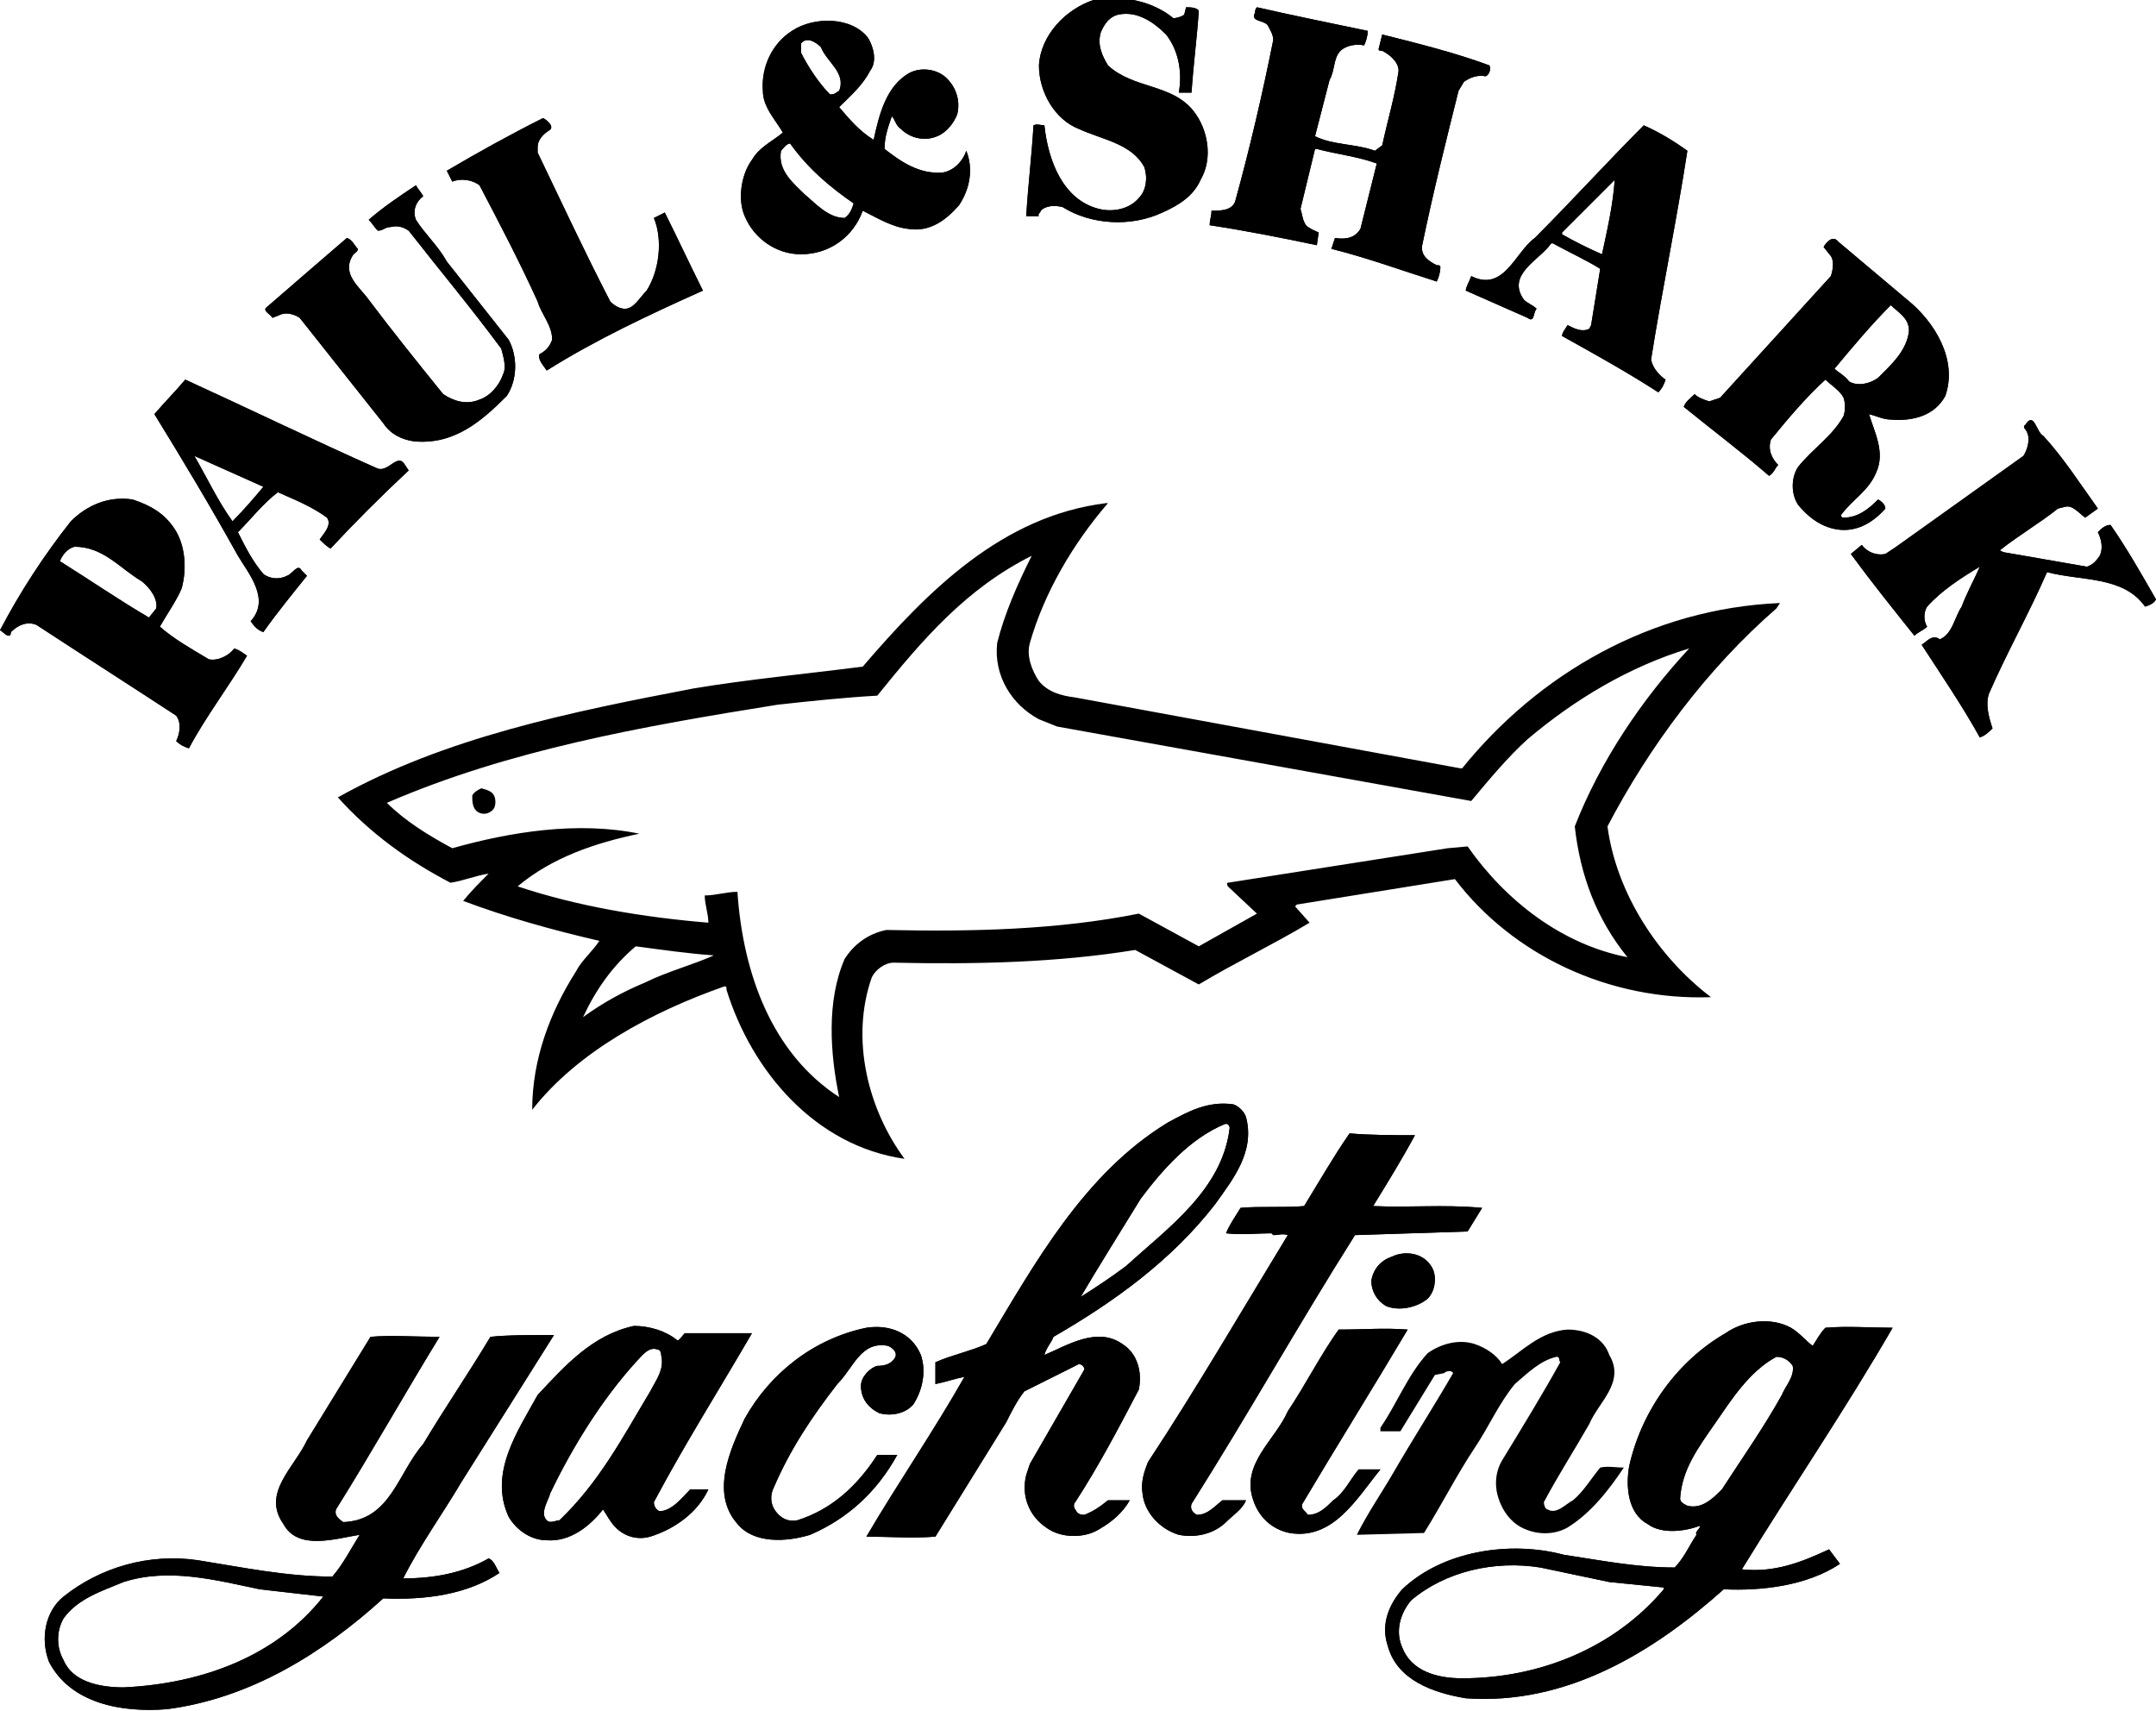 <?xml version="1.0" encoding="utf-8"?>
<!-- Generator: Adobe Illustrator 21.1.0, SVG Export Plug-In . SVG Version: 6.00 Build 0)  -->
<svg version="1.1" id="Layer_1" xmlns="http://www.w3.org/2000/svg" xmlns:xlink="http://www.w3.org/1999/xlink" x="0px" y="0px"
	 viewBox="0 0 118.7 94.2" style="enable-background:new 0 0 118.7 94.2;" xml:space="preserve">
<style type="text/css">
	.st0{clip-path:url(#SVGID_2_);}
</style>
<g>
	<defs>
		<rect id="SVGID_1_" y="0" width="118.7" height="94.2"/>
	</defs>
	<clipPath id="SVGID_2_">
		<use xlink:href="#SVGID_1_"  style="overflow:visible;"/>
	</clipPath>
	<path class="st0" d="M64.6,1c0.2,0,0.5-0.1,0.6-0.2l0.1-0.4c0.2,0,0.6,0,0.7,0.2c-0.1,1.5-0.3,3-0.4,4.5l-0.7,0
		c0.2-1.1,0-2.3-0.7-3.2c-0.7-0.7-1.6-1.3-2.6-1.1c-0.5,0.1-0.8,0.5-1,1c-0.2,0.7,0.1,1.3,0.4,1.8c1.4,1.3,3.5,1,4.7,2.5
		c0.8,1,1.1,2.6,0.4,3.8c-0.4,0.9-1.2,1.4-2.1,1.8c-1.7,0.8-3.9,0.7-5.5-0.3c-0.4-0.1-0.9-0.1-1.2,0.2c0,0.1-0.2,0.2-0.1,0.3
		c-0.2,0-0.4,0-0.7,0c0.1-1.7,0.3-3.3,0.4-5c0.2-0.1,0.4,0,0.6,0c0.2,1.9,1,4.1,3,4.6c0.8,0.2,1.7,0,2.2-0.6
		c0.4-0.4,0.5-1.1,0.3-1.7c-0.7-1.3-2.3-1.5-3.6-2.1c-1.3-0.5-2.2-2-2.2-3.5c0.1-1.7,1.5-3.1,3-3.6C61.9-0.3,63.5,0.1,64.6,1"/>
	<path class="st0" d="M64.6,1c0.2,0,0.5-0.1,0.6-0.2l0.1-0.4c0.2,0,0.6,0,0.7,0.2c-0.1,1.5-0.3,3-0.4,4.5l-0.7,0
		c0.2-1.1,0-2.3-0.7-3.2c-0.7-0.7-1.6-1.3-2.6-1.1c-0.5,0.1-0.8,0.5-1,1c-0.2,0.7,0.1,1.3,0.4,1.8c1.4,1.3,3.5,1,4.7,2.5
		c0.8,1,1.1,2.6,0.4,3.8c-0.4,0.9-1.2,1.4-2.1,1.8c-1.7,0.8-3.9,0.7-5.5-0.3c-0.4-0.1-0.9-0.1-1.2,0.2c0,0.1-0.2,0.2-0.1,0.3
		c-0.2,0-0.4,0-0.7,0c0.1-1.7,0.3-3.3,0.4-5c0.2-0.1,0.4,0,0.6,0c0.2,1.9,1,4.1,3,4.6c0.8,0.2,1.7,0,2.2-0.6
		c0.4-0.4,0.5-1.1,0.3-1.7c-0.7-1.3-2.3-1.5-3.6-2.1c-1.3-0.5-2.2-2-2.2-3.5c0.1-1.7,1.5-3.1,3-3.6C61.9-0.3,63.5,0.1,64.6,1"/>
	<path class="st0" d="M75.3,1.7c0,0.3-0.1,0.6-0.2,0.8c-0.4-0.1-1,0-1.3,0.3c-0.4,0.4-0.3,1.1-0.6,1.6l-0.8,3.1
		c1,0.5,2.2,0.4,3.3,0.8L76.1,8c0.3-1.4,0.7-2.7,0.9-4.1c0-0.5-0.5-0.9-0.9-1.1c-0.1,0-0.2,0-0.2-0.1l0.2-0.8c2,0.5,4,1,5.9,1.7
		c0.1,0.2,0,0.5-0.2,0.6c-0.5-0.1-0.9,0.1-1.2,0.3l-0.3,0.5c-0.7,2.8-1.4,5.6-2,8.5c-0.1,0.6,0.4,0.9,0.8,1.1c0.1,0,0.2,0,0.2,0.1
		c0,0.3-0.1,0.6-0.2,0.8c-1.9-0.6-3.8-1.3-5.8-1.8l0.2-0.6c0.6,0.1,1.1,0,1.4-0.5c0.3-1.2,0.6-2.4,0.9-3.6c-1.1-0.4-2.2-0.5-3.3-0.8
		l-0.1,0l-0.8,3.3c0.1,0.3,0.1,0.6,0.3,0.9c0.2,0.2,0.5,0.3,0.7,0.4l-0.1,0.7c-1.9-0.4-3.9-0.8-5.9-1.1c0-0.3,0.1-0.5,0.1-0.8
		c0.5,0,1.1,0,1.3-0.5c0.8-2.9,1.5-5.9,2.1-8.9c0-0.3-0.2-0.6-0.3-0.8c-0.2-0.3-1-0.2-0.7-0.7c0-0.1,0-0.2,0.1-0.3
		C71.4,0.9,73.4,1.3,75.3,1.7"/>
	<path class="st0" d="M75.3,1.7c0,0.3-0.1,0.6-0.2,0.8c-0.4-0.1-1,0-1.3,0.3c-0.4,0.4-0.3,1.1-0.6,1.6l-0.8,3.1
		c1,0.5,2.2,0.4,3.3,0.8L76.1,8c0.3-1.4,0.7-2.7,0.9-4.1c0-0.5-0.5-0.9-0.9-1.1c-0.1,0-0.2,0-0.2-0.1l0.2-0.8c2,0.5,4,1,5.9,1.7
		c0.1,0.2,0,0.5-0.2,0.6c-0.5-0.1-0.9,0.1-1.2,0.3l-0.3,0.5c-0.7,2.8-1.4,5.6-2,8.5c-0.1,0.6,0.4,0.9,0.8,1.1c0.1,0,0.2,0,0.2,0.1
		c0,0.3-0.1,0.6-0.2,0.8c-1.9-0.6-3.8-1.3-5.8-1.8l0.2-0.6c0.6,0.1,1.1,0,1.4-0.5c0.3-1.2,0.6-2.4,0.9-3.6c-1.1-0.4-2.2-0.5-3.3-0.8
		l-0.1,0l-0.8,3.3c0.1,0.3,0.1,0.6,0.3,0.9c0.2,0.2,0.5,0.3,0.7,0.4l-0.1,0.7c-1.9-0.4-3.9-0.8-5.9-1.1c0-0.3,0.1-0.5,0.1-0.8
		c0.5,0,1.1,0,1.3-0.5c0.8-2.9,1.5-5.9,2.1-8.9c0-0.3-0.2-0.6-0.3-0.8c-0.2-0.3-1-0.2-0.7-0.7c0-0.1,0-0.2,0.1-0.3
		C71.4,0.9,73.4,1.3,75.3,1.7"/>
	<path class="st0" d="M30.2,7.2c-0.3,0.2-0.6,0.5-0.6,0.9l0,0.3c1.3,2.7,2.6,5.5,4,8.2c0.2,0.2,0.5,0.4,0.8,0.4c0.5,0,0.8-0.6,1.2-1
		c0.7-1.1,0.9-2.8,0.4-4l0.6-0.3c0.7,1.4,1.4,2.9,2.1,4.3c-2.9,1.3-5.9,2.7-8.6,4.4c-0.2-0.3-0.5-0.6-0.4-0.9
		c0.4-0.2,0.6-0.5,0.7-0.8c0-0.8-0.6-1.4-0.8-2.1c-1-2.2-2.1-4.3-3.2-6.4c-0.4-0.3-1-0.4-1.5-0.2l-0.3-0.6c1.7-1,3.5-2,5.3-2.9
		C30.1,6.6,30.6,7,30.2,7.2"/>
	<path class="st0" d="M30.2,7.2c-0.3,0.2-0.6,0.5-0.6,0.9l0,0.3c1.3,2.7,2.6,5.5,4,8.2c0.2,0.2,0.5,0.4,0.8,0.4c0.5,0,0.8-0.6,1.2-1
		c0.7-1.1,0.9-2.8,0.4-4l0.6-0.3c0.7,1.4,1.4,2.9,2.1,4.3c-2.9,1.3-5.9,2.7-8.6,4.4c-0.2-0.3-0.5-0.6-0.4-0.9
		c0.4-0.2,0.6-0.5,0.7-0.8c0-0.8-0.6-1.4-0.8-2.1c-1-2.2-2.1-4.3-3.2-6.4c-0.4-0.3-1-0.4-1.5-0.2l-0.3-0.6c1.7-1,3.5-2,5.3-2.9
		C30.1,6.6,30.6,7,30.2,7.2"/>
	<path class="st0" d="M47.8,2.1c0.3,0.5,0.5,1.3,0.1,1.8c-0.4,0.8-1.1,1.4-1.7,2c0.6,0.7,1.1,1.3,1.9,1.8c0.3-1.4,0.7-3,2-3.7
		c0.6-0.3,1.4-0.2,1.9,0.2c0.6,0.5,0.9,1.3,0.7,2.1c-0.2,0.5-0.6,1-1.1,1.2c-0.7,0.3-1.5,0.1-2-0.4c-0.3-0.2-0.3-0.5-0.5-0.7
		c-0.2,0.6-0.4,1.1-0.4,1.8c0.9,0.7,1.9,1.4,3.2,1.3c0.6-0.1,1.1-0.6,1.3-1.2c0.4,1,0.2,2.1-0.4,3c-0.7,0.8-1.6,1.5-2.8,1.3
		c-0.9-0.1-1.7-0.6-2.5-1C47,13,45.7,14,44.1,14c-1.4,0-2.6-0.9-3.1-2.1c-0.4-0.9-0.2-2.3,0.4-3.1c0.4-0.7,1.1-1,1.7-1.5
		c-0.4-0.7-1.1-1.4-1.1-2.3c-0.1-1.3,0.5-2.6,1.6-3.3C44.8,0.9,46.9,0.9,47.8,2.1 M44.1,2.4c0,0.2,0,0.4,0,0.5
		c0.4,0.8,1,1.7,1.6,2.3C46,5.2,46,5.1,46.2,5c0.4-1-0.7-1.6-1-2.4C44.9,2.3,44.4,2,44.1,2.4 M43,8.3c-0.2,1.1,0.7,1.8,1.3,2.4
		c0.6,0.5,1.3,1.3,2.2,1.3c0.3-0.2,0.4-0.5,0.5-0.8c-1.3-0.9-2.5-1.9-3.5-3.3C43.3,7.9,43.1,8.2,43,8.3"/>
	<path class="st0" d="M47.8,2.1c0.3,0.5,0.5,1.3,0.1,1.8c-0.4,0.8-1.1,1.4-1.7,2c0.6,0.7,1.1,1.3,1.9,1.8c0.3-1.4,0.7-3,2-3.7
		c0.6-0.3,1.4-0.2,1.9,0.2c0.6,0.5,0.9,1.3,0.7,2.1c-0.2,0.5-0.6,1-1.1,1.2c-0.7,0.3-1.5,0.1-2-0.4c-0.3-0.2-0.3-0.5-0.5-0.7
		c-0.2,0.6-0.4,1.1-0.4,1.8c0.9,0.7,1.9,1.4,3.2,1.3c0.6-0.1,1.1-0.6,1.3-1.2c0.4,1,0.2,2.1-0.4,3c-0.7,0.8-1.6,1.5-2.8,1.3
		c-0.9-0.1-1.7-0.6-2.5-1C47,13,45.7,14,44.1,14c-1.4,0-2.6-0.9-3.1-2.1c-0.4-0.9-0.2-2.3,0.4-3.1c0.4-0.7,1.1-1,1.7-1.5
		c-0.4-0.7-1.1-1.4-1.1-2.3c-0.1-1.3,0.5-2.6,1.6-3.3C44.8,0.9,46.9,0.9,47.8,2.1 M44.1,2.4c0,0.2,0,0.4,0,0.5
		c0.4,0.8,1,1.7,1.6,2.3C46,5.2,46,5.1,46.2,5c0.4-1-0.7-1.6-1-2.4C44.9,2.3,44.4,2,44.1,2.4 M43,8.3c-0.2,1.1,0.7,1.8,1.3,2.4
		c0.6,0.5,1.3,1.3,2.2,1.3c0.3-0.2,0.4-0.5,0.5-0.8c-1.3-0.9-2.5-1.9-3.5-3.3C43.3,7.9,43.1,8.2,43,8.3"/>
	<path class="st0" d="M92.9,8.3c-0.6,3.9-1.4,7.7-2,11.5c0.1,0.5,0.5,0.9,0.8,1.1c-0.1,0.3-0.2,0.5-0.4,0.7
		c-1.7-1.1-3.5-2.1-5.3-3.1c0-0.2,0.2-0.4,0.3-0.6c0.4,0.2,0.8,0.4,1.2,0.2l0.1-0.2l0.5-3.1c-0.8-0.5-1.7-0.9-2.6-1.4h-0.1
		c-0.6,0.9-2.5,1.7-1.5,3.1c0.2,0.2,0.5,0.3,0.7,0.5c-0.2,0.2-0.1,0.8-0.5,0.5l-3.4-1.5c0-0.2,0.2-0.5,0.3-0.8
		c1.8,0.9,2.4-1.3,3.5-2.1c2-2,4-4.2,6-6.2C91.4,7.3,92.2,7.8,92.9,8.3 M88.9,9.9l-2.9,2.9v0.1c0.7,0.4,1.5,0.8,2.2,1.1
		C88.5,12.6,88.8,11.3,88.9,9.9"/>
	<path class="st0" d="M92.9,8.3c-0.6,3.9-1.4,7.7-2,11.5c0.1,0.5,0.5,0.9,0.8,1.1c-0.1,0.3-0.2,0.5-0.4,0.7
		c-1.7-1.1-3.5-2.1-5.3-3.1c0-0.2,0.2-0.4,0.3-0.6c0.4,0.2,0.8,0.4,1.2,0.2l0.1-0.2l0.5-3.1c-0.8-0.5-1.7-0.9-2.6-1.4h-0.1
		c-0.6,0.9-2.5,1.7-1.5,3.1c0.2,0.2,0.5,0.3,0.7,0.5c-0.2,0.2-0.1,0.8-0.5,0.5l-3.4-1.5c0-0.2,0.2-0.5,0.3-0.8
		c1.8,0.9,2.4-1.3,3.5-2.1c2-2,4-4.2,6-6.2C91.4,7.3,92.2,7.8,92.9,8.3 M88.9,9.9l-2.9,2.9v0.1c0.7,0.4,1.5,0.8,2.2,1.1
		C88.5,12.6,88.8,11.3,88.9,9.9"/>
	<path class="st0" d="M23.3,10.8c-0.4,0.3-0.6,0.8-0.4,1.3c0.5,0.8,1.2,1.4,1.7,2.3l3.4,4.3c0.5,0.9,0.5,2.2-0.1,3.1
		c-1.4,1.4-2.9,2.7-5.1,2.5c-0.7-0.1-1.3-0.4-1.7-1c-1.5-1.9-3.1-3.9-4.6-5.8c-0.3-0.2-0.7-0.3-1-0.2l-0.5,0.2
		c-0.1-0.2-0.6-0.4-0.3-0.6c1.5-1.3,3-2.6,4.4-3.8c0.3,0.1,0.4,0.4,0.6,0.6c0,0.2-0.2,0.2-0.3,0.4c-0.6,1,0.4,1.7,0.9,2.4
		c1.2,1.6,2.8,3.6,4.1,5.2c0.6,0.4,1.3,0.6,2,0.3c0.6-0.2,1.1-0.8,1.3-1.4c0.2-0.4,0-1-0.1-1.4c-1.7-2.3-3.3-4.2-5.1-6.5
		c-0.3-0.2-0.6-0.3-1-0.2c-0.3,0-0.4,0.2-0.7,0.2c-0.2-0.2-0.3-0.4-0.5-0.6c0.8-0.7,1.7-1.3,2.6-1.9C23,10.4,23.2,10.6,23.3,10.8"/>
	<path class="st0" d="M23.3,10.8c-0.4,0.3-0.6,0.8-0.4,1.3c0.5,0.8,1.2,1.4,1.7,2.3l3.4,4.3c0.5,0.9,0.5,2.2-0.1,3.1
		c-1.4,1.4-2.9,2.7-5.1,2.5c-0.7-0.1-1.3-0.4-1.7-1c-1.5-1.9-3.1-3.9-4.6-5.8c-0.3-0.2-0.7-0.3-1-0.2l-0.5,0.2
		c-0.1-0.2-0.6-0.4-0.3-0.6c1.5-1.3,3-2.6,4.4-3.8c0.3,0.1,0.4,0.4,0.6,0.6c0,0.2-0.2,0.2-0.3,0.4c-0.6,1,0.4,1.7,0.9,2.4
		c1.2,1.6,2.8,3.6,4.1,5.2c0.6,0.4,1.3,0.6,2,0.3c0.6-0.2,1.1-0.8,1.3-1.4c0.2-0.4,0-1-0.1-1.4c-1.7-2.3-3.3-4.2-5.1-6.5
		c-0.3-0.2-0.6-0.3-1-0.2c-0.3,0-0.4,0.2-0.7,0.2c-0.2-0.2-0.3-0.4-0.5-0.6c0.8-0.7,1.7-1.3,2.6-1.9C23,10.4,23.2,10.6,23.3,10.8"/>
	<path class="st0" d="M105,16.5c1.5,1.2,2.8,3.3,2.1,5.3c-0.6,1.1-1.8,1.4-3,1.3c-0.4,0-0.8-0.2-1.2-0.3c0.3,1,0.9,2.1,0.4,3.2
		c-0.4,1-1.3,1.5-1.9,2.3c-0.1,0.1,0,0.2,0.1,0.2c0.8,0,1.4-0.5,1.9-1c0.2,0.1,0.4,0.3,0.4,0.5c-0.7,0.8-1.7,1.4-2.9,1.1
		c-0.8-0.2-1.4-0.7-1.9-1.3c-0.4-0.6-0.4-1.5,0-2.1c0.8-1,1.9-1.7,2.5-2.8c0.1-0.3,0.1-0.7,0-1c-0.2-0.4-0.7-0.7-1-1
		c-1.1,1-2.1,2.2-3,3.3c-0.2,0.6,0.1,1.1,0.4,1.4c-0.2,0.2-0.2,0.4-0.5,0.6c-1.5-1.3-3.1-2.5-4.7-3.8c0.1-0.3,0.4-0.5,0.6-0.7
		c0.2,0.2,0.5,0.3,0.8,0.4l0.6-0.2l6.1-6.7c0.1-0.3,0.2-0.8,0-1.1l-0.4-0.5c0.1-0.2,0.5-0.7,0.8-0.3L105,16.5z M104.1,16.8
		c-1.1,1.1-2.1,2.3-3.1,3.5c0.2,0.2,0.6,0.4,0.8,0.7c0.5,0.3,1.2,0.1,1.6-0.2c0.7-0.7,1.6-1.5,1.7-2.6
		C105.1,17.5,104.5,17.2,104.1,16.8"/>
	<path class="st0" d="M105,16.5c1.5,1.2,2.8,3.3,2.1,5.3c-0.6,1.1-1.8,1.4-3,1.3c-0.4,0-0.8-0.2-1.2-0.3c0.3,1,0.9,2.1,0.4,3.2
		c-0.4,1-1.3,1.5-1.9,2.3c-0.1,0.1,0,0.2,0.1,0.2c0.8,0,1.4-0.5,1.9-1c0.2,0.1,0.4,0.3,0.4,0.5c-0.7,0.8-1.7,1.4-2.9,1.1
		c-0.8-0.2-1.4-0.7-1.9-1.3c-0.4-0.6-0.4-1.5,0-2.1c0.8-1,1.9-1.7,2.5-2.8c0.1-0.3,0.1-0.7,0-1c-0.2-0.4-0.7-0.7-1-1
		c-1.1,1-2.1,2.2-3,3.3c-0.2,0.6,0.1,1.1,0.4,1.4c-0.2,0.2-0.2,0.4-0.5,0.6c-1.5-1.3-3.1-2.5-4.7-3.8c0.1-0.3,0.4-0.5,0.6-0.7
		c0.2,0.2,0.5,0.3,0.8,0.4l0.6-0.2l6.1-6.7c0.1-0.3,0.2-0.8,0-1.1l-0.4-0.5c0.1-0.2,0.5-0.7,0.8-0.3L105,16.5z M104.1,16.8
		c-1.1,1.1-2.1,2.3-3.1,3.5c0.2,0.2,0.6,0.4,0.8,0.7c0.5,0.3,1.2,0.1,1.6-0.2c0.7-0.7,1.6-1.5,1.7-2.6
		C105.1,17.5,104.5,17.2,104.1,16.8"/>
	<path class="st0" d="M112.5,24c1.1,1.2,2,2.6,3,4l-0.7,0.5c-0.4-0.3-0.7-0.7-1.1-0.6l-0.4,0.1c-1,0.8-2.2,1.5-3.2,2.3l0.2,0.1
		l4.6,0.8c0.3-0.1,0.5-0.3,0.7-0.6c0.2-0.4,0.1-0.9-0.1-1.3c0.2-0.2,0.4-0.4,0.7-0.4c0.9,1.3,1.7,2.7,2.5,4.1
		c-0.1,0.2-0.3,0.3-0.6,0.4c-1.2-1.7-3.5-1.4-5.4-1.9c-1,2.3-2.2,4.4-3.2,6.7c-0.2,0.6,0,1.3,0.2,1.9c-0.2,0.2-0.4,0.4-0.7,0.5
		c-1-1.8-2.1-3.4-3.2-5.1c0.3-0.2,0.6-0.6,1-0.3c0.7-0.3,0.8-1.2,1.2-1.8c0.3-0.8,0.7-1.5,1-2.2c-1,0.6-2.1,1.3-2.9,2.2
		c-0.2,0.3-0.2,0.8,0,1.1c-0.2,0.2-0.5,0.3-0.7,0.5c-1.2-1.5-2.4-3-3.5-4.5l0.6-0.5c0.3,0.4,0.8,0.6,1.3,0.5l0.6-0.4l7-5
		c0.2-0.3,0.4-0.9,0.2-1.3c0-0.1-0.3-0.3-0.1-0.4C112,22.6,112.1,23.8,112.5,24"/>
	<path class="st0" d="M112.5,24c1.1,1.2,2,2.6,3,4l-0.7,0.5c-0.4-0.3-0.7-0.7-1.1-0.6l-0.4,0.1c-1,0.8-2.2,1.5-3.2,2.3l0.2,0.1
		l4.6,0.8c0.3-0.1,0.5-0.3,0.7-0.6c0.2-0.4,0.1-0.9-0.1-1.3c0.2-0.2,0.4-0.4,0.7-0.4c0.9,1.3,1.7,2.7,2.5,4.1
		c-0.1,0.2-0.3,0.3-0.6,0.4c-1.2-1.7-3.5-1.4-5.4-1.9c-1,2.3-2.2,4.4-3.2,6.7c-0.2,0.6,0,1.3,0.2,1.9c-0.2,0.2-0.4,0.4-0.7,0.5
		c-1-1.8-2.1-3.4-3.2-5.1c0.3-0.2,0.6-0.6,1-0.3c0.7-0.3,0.8-1.2,1.2-1.8c0.3-0.8,0.7-1.5,1-2.2c-1,0.6-2.1,1.3-2.9,2.2
		c-0.2,0.3-0.2,0.8,0,1.1c-0.2,0.2-0.5,0.3-0.7,0.5c-1.2-1.5-2.4-3-3.5-4.5l0.6-0.5c0.3,0.4,0.8,0.6,1.3,0.5l0.6-0.4l7-5
		c0.2-0.3,0.4-0.9,0.2-1.3c0-0.1-0.3-0.3-0.1-0.4C112,22.6,112.1,23.8,112.5,24"/>
	<path class="st0" d="M20.8,25.8c0.6,0.2,1.1-0.9,1.5-0.2l0.2,0.3c-1.5,1.4-3,2.9-4.3,4.3c-0.2-0.1-0.4-0.3-0.6-0.5
		c0.2-0.3,0.7-0.8,0.4-1.2c-0.8-0.6-1.8-1-2.7-1.4c-0.8,0.6-1.5,1.5-2.2,2.2c0.4,0.8,0.8,1.6,1.4,2.3c0.4,0.3,0.9,0.3,1.3,0.1
		c0.3-0.1,0.6-0.7,0.8-0.3l0.3,0.3c-0.8,1-1.7,2.1-2.4,3.1c-0.3-0.1-0.5-0.3-0.7-0.6c1.1-1.2-0.1-2.6-0.7-3.6
		c-1.5-2.7-3-5.2-4.6-7.8c0.6-0.7,1.2-1.3,1.7-1.9C13.7,22.5,17.2,24.2,20.8,25.8 M10.7,25.1c0.7,1.2,1.3,2.5,2.1,3.6
		c0.6-0.6,1.2-1.3,1.7-1.9L10.7,25.1z"/>
	<path class="st0" d="M20.8,25.8c0.6,0.2,1.1-0.9,1.5-0.2l0.2,0.3c-1.5,1.4-3,2.9-4.3,4.3c-0.2-0.1-0.4-0.3-0.6-0.5
		c0.2-0.3,0.7-0.8,0.4-1.2c-0.8-0.6-1.8-1-2.7-1.4c-0.8,0.6-1.5,1.5-2.2,2.2c0.4,0.8,0.8,1.6,1.4,2.3c0.4,0.3,0.9,0.3,1.3,0.1
		c0.3-0.1,0.6-0.7,0.8-0.3l0.3,0.3c-0.8,1-1.7,2.1-2.4,3.1c-0.3-0.1-0.5-0.3-0.7-0.6c1.1-1.2-0.1-2.6-0.7-3.6
		c-1.5-2.7-3-5.2-4.6-7.8c0.6-0.7,1.2-1.3,1.7-1.9C13.7,22.5,17.2,24.2,20.8,25.8 M10.7,25.1c0.7,1.2,1.3,2.5,2.1,3.6
		c0.6-0.6,1.2-1.3,1.7-1.9L10.7,25.1z"/>
	<path class="st0" d="M9.6,29.1c0.6,0.9,0.7,2.2,0.4,3.3c-0.3,0.7-0.8,1.4-1.2,2.1c0.8,0.7,1.7,1.2,2.7,1.8c0.5,0.1,1.1-0.2,1.4-0.6
		c0.3,0.1,0.4,0.2,0.7,0.4c-1,1.7-2.3,3.4-3.2,5.1c-0.3-0.1-0.5-0.2-0.7-0.4c0.2-0.4,0.3-1,0-1.4c-2.6-1.7-5.1-3.3-7.7-5
		c-0.5-0.2-1,0-1.4,0.4c0,0,0,0.2-0.1,0.2c-0.2,0-0.3-0.2-0.5-0.3c1.1-2.1,2.4-4.1,3.9-6c0.9-0.9,2.1-1.4,3.4-1.2
		C8.2,27.8,9,28.2,9.6,29.1 M4.1,30.1c-0.4,0.1-0.7,0.5-0.8,0.8c1.6,1,3.2,2.1,4.9,3.1l0.4-0.5C8.7,33,8.3,32.4,7.8,32
		C6.6,31.3,5.7,30.1,4.1,30.1"/>
	<path class="st0" d="M9.6,29.1c0.6,0.9,0.7,2.2,0.4,3.3c-0.3,0.7-0.8,1.4-1.2,2.1c0.8,0.7,1.7,1.2,2.7,1.8c0.5,0.1,1.1-0.2,1.4-0.6
		c0.3,0.1,0.4,0.2,0.7,0.4c-1,1.7-2.3,3.4-3.2,5.1c-0.3-0.1-0.5-0.2-0.7-0.4c0.2-0.4,0.3-1,0-1.4c-2.6-1.7-5.1-3.3-7.7-5
		c-0.5-0.2-1,0-1.4,0.4c0,0,0,0.2-0.1,0.2c-0.2,0-0.3-0.2-0.5-0.3c1.1-2.1,2.4-4.1,3.9-6c0.9-0.9,2.1-1.4,3.4-1.2
		C8.2,27.8,9,28.2,9.6,29.1 M4.1,30.1c-0.4,0.1-0.7,0.5-0.8,0.8c1.6,1,3.2,2.1,4.9,3.1l0.4-0.5C8.7,33,8.3,32.4,7.8,32
		C6.6,31.3,5.7,30.1,4.1,30.1"/>
	<path class="st0" d="M68.6,61.5c0.5,1.9-0.7,3.4-1.7,4.8c-2.4,3.1-5.6,5.4-8.9,7.3c-0.1,0.3-0.4,0.6-0.5,1c1.2-0.5,2.9-1.6,4.3-0.6
		c0.8,0.5,1.1,1.5,0.9,2.5c-1.1,2.1-2.2,4.2-3.5,6.2c-0.1,0.1-0.1,0.3,0,0.4c0.1,0.2,0.2,0.3,0.5,0.3c0.5-0.2,0.8-0.4,1.3-0.8h1.2
		c-0.4,0.7-1,1.2-1.7,1.6c-0.8,0.5-2.1,0.5-2.9-0.1c-0.9-0.6-1.4-1.7-1.1-2.9l0.2-0.6l3-5.2c0-0.2-0.2-0.3-0.3-0.3l-3,1.5
		c-0.4,0.5-0.7,1.1-1,1.7c-1.3,2.1-2.6,4.2-3.9,6.3c-1.2,0.1-2.7,0-3.8,0c1.7-2.9,3.7-5.8,5.4-8.8c-0.5,0.1-1.1,0.3-1.6,0.4V75
		c0.9-0.4,1.9-0.6,2.8-1c2.7-4.5,5.4-9.4,10-12.2c1.1-0.6,2.2-1.2,3.6-1C68.2,60.9,68.5,61.2,68.6,61.5 M67.4,61.9
		c-1.9,0.8-3.4,2.5-4.6,4.1c-1.1,1.8-2.3,3.7-3.3,5.4c0.8-0.5,1.7-1.1,2.5-1.7c2.3-2.1,5.3-4.2,5.7-7.6C67.7,62,67.6,61.8,67.4,61.9
		"/>
	<path class="st0" d="M68.6,61.5c0.5,1.9-0.7,3.4-1.7,4.8c-2.4,3.1-5.6,5.4-8.9,7.3c-0.1,0.3-0.4,0.6-0.5,1c1.2-0.5,2.9-1.6,4.3-0.6
		c0.8,0.5,1.1,1.5,0.9,2.5c-1.1,2.1-2.2,4.2-3.5,6.2c-0.1,0.1-0.1,0.3,0,0.4c0.1,0.2,0.2,0.3,0.5,0.3c0.5-0.2,0.8-0.4,1.3-0.8h1.2
		c-0.4,0.7-1,1.2-1.7,1.6c-0.8,0.5-2.1,0.5-2.9-0.1c-0.9-0.6-1.4-1.7-1.1-2.9l0.2-0.6l3-5.2c0-0.2-0.2-0.3-0.3-0.3l-3,1.5
		c-0.4,0.5-0.7,1.1-1,1.7c-1.3,2.1-2.6,4.2-3.9,6.3c-1.2,0.1-2.7,0-3.8,0c1.7-2.9,3.7-5.8,5.4-8.8c-0.5,0.1-1.1,0.3-1.6,0.4V75
		c0.9-0.4,1.9-0.6,2.8-1c2.7-4.5,5.4-9.4,10-12.2c1.1-0.6,2.2-1.2,3.6-1C68.2,60.9,68.5,61.2,68.6,61.5 M67.4,61.9
		c-1.9,0.8-3.4,2.5-4.6,4.1c-1.1,1.8-2.3,3.7-3.3,5.4c0.8-0.5,1.7-1.1,2.5-1.7c2.3-2.1,5.3-4.2,5.7-7.6C67.7,62,67.6,61.8,67.4,61.9
		"/>
	<path class="st0" d="M77.9,62.5c-0.7,1.3-1.5,2.6-2.3,3.9c2,0.1,3.8-0.1,6,0.1l-0.8,1.3L74.6,68c-3.1,4.9-5.9,9.9-9,14.8
		c-0.1,0.3,0.1,0.5,0.3,0.6c0.6,0,1-0.5,1.4-0.8h1.3c-0.2,0.5-0.7,0.8-1.1,1.2c-0.6,0.6-1.6,0.9-2.6,0.7c-1-0.3-1.9-1.2-2-2.3
		c-0.1-0.6,0.1-1.2,0.3-1.7c2.7-4.1,5.2-8.4,7.7-12.5c-0.3-0.1-0.5,0-0.8,0L70,67.9c-0.8,0-1.6,0.1-2.5,0c0.2-0.5,0.5-0.9,0.8-1.4
		c1-0.1,2.5,0,3.5-0.1c0.8-1.3,1.6-2.7,2.5-4C75.5,62.5,76.7,62.5,77.9,62.5"/>
	<path class="st0" d="M77.9,62.5c-0.7,1.3-1.5,2.6-2.3,3.9c2,0.1,3.8-0.1,6,0.1l-0.8,1.3L74.6,68c-3.1,4.9-5.9,9.9-9,14.8
		c-0.1,0.3,0.1,0.5,0.3,0.6c0.6,0,1-0.5,1.4-0.8h1.3c-0.2,0.5-0.7,0.8-1.1,1.2c-0.6,0.6-1.6,0.9-2.6,0.7c-1-0.3-1.9-1.2-2-2.3
		c-0.1-0.6,0.1-1.2,0.3-1.7c2.7-4.1,5.2-8.4,7.7-12.5c-0.3-0.1-0.5,0-0.8,0L70,67.9c-0.8,0-1.6,0.1-2.5,0c0.2-0.5,0.5-0.9,0.8-1.4
		c1-0.1,2.5,0,3.5-0.1c0.8-1.3,1.6-2.7,2.5-4C75.5,62.5,76.7,62.5,77.9,62.5"/>
	<path class="st0" d="M78.9,69.9c0.2,0.5,0.1,1.2-0.3,1.6C78,72,77,72.2,76.3,71.9c-0.5-0.3-0.8-0.8-0.8-1.4
		c0.1-0.6,0.5-1.1,1.1-1.3C77.4,68.8,78.5,69,78.9,69.9"/>
	<path class="st0" d="M78.9,69.9c0.2,0.5,0.1,1.2-0.3,1.6C78,72,77,72.2,76.3,71.9c-0.5-0.3-0.8-0.8-0.8-1.4
		c0.1-0.6,0.5-1.1,1.1-1.3C77.4,68.8,78.5,69,78.9,69.9"/>
	<path class="st0" d="M50.7,74.6c0.3,0.9,0.1,1.9-0.4,2.7c-0.4,0.5-1.2,0.7-1.9,0.5c-0.6-0.3-1-0.8-1-1.5c0-0.5,0.5-1,0.9-1.1
		c0.4,0,0.8-0.1,1-0.5c0.1-0.3-0.2-0.5-0.4-0.6c-1.5-0.3-1.9,1.2-2.8,2.1c-1.4,1.8-2.6,3.6-3.5,5.7c-0.2,0.4-0.2,0.9,0.1,1.3
		c0.3,0.4,0.7,0.6,1.2,0.5c1.9-0.6,3.3-1.9,4.4-3.6l1.1,0c-1.1,2-2.7,3.5-4.8,4.4c-1.3,0.4-3.1,0.5-4-0.6c-1.5-1.7-0.4-4.1,0.4-5.8
		c1.4-2.5,3.8-4.4,6.7-5C49,72.9,50.2,73.4,50.7,74.6"/>
	<path class="st0" d="M50.7,74.6c0.3,0.9,0.1,1.9-0.4,2.7c-0.4,0.5-1.2,0.7-1.9,0.5c-0.6-0.3-1-0.8-1-1.5c0-0.5,0.5-1,0.9-1.1
		c0.4,0,0.8-0.1,1-0.5c0.1-0.3-0.2-0.5-0.4-0.6c-1.5-0.3-1.9,1.2-2.8,2.1c-1.4,1.8-2.6,3.6-3.5,5.7c-0.2,0.4-0.2,0.9,0.1,1.3
		c0.3,0.4,0.7,0.6,1.2,0.5c1.9-0.6,3.3-1.9,4.4-3.6l1.1,0c-1.1,2-2.7,3.5-4.8,4.4c-1.3,0.4-3.1,0.5-4-0.6c-1.5-1.7-0.4-4.1,0.4-5.8
		c1.4-2.5,3.8-4.4,6.7-5C49,72.9,50.2,73.4,50.7,74.6"/>
	<path class="st0" d="M77.5,73.2c-1.9,3.2-3.9,6.4-5.8,9.6c-0.1,0.3,0.2,0.4,0.3,0.6c0.6,0,1-0.4,1.4-0.8c0.6-0.4,0.9-1.1,1.4-1.7
		l1.2,0c-1.3,1.6-2.6,3.9-5,3.5c-1-0.2-1.7-0.9-2-1.8c-0.7-2,1.2-3.3,1.9-4.9c1-1.5,1.8-3.1,2.8-4.5C75.1,73.2,76.2,73.1,77.5,73.2"
		/>
	<path class="st0" d="M77.5,73.2c-1.9,3.2-3.9,6.4-5.8,9.6c-0.1,0.3,0.2,0.4,0.3,0.6c0.6,0,1-0.4,1.4-0.8c0.6-0.4,0.9-1.1,1.4-1.7
		l1.2,0c-1.3,1.6-2.6,3.9-5,3.5c-1-0.2-1.7-0.9-2-1.8c-0.7-2,1.2-3.3,1.9-4.9c1-1.5,1.8-3.1,2.8-4.5C75.1,73.2,76.2,73.1,77.5,73.2"
		/>
	<path class="st0" d="M88.6,74.6c0.9,1.5-0.6,2.6-1.1,3.8c-0.8,1.4-1.7,2.8-2.5,4.3c0,0.2,0.1,0.4,0.2,0.4c0.5,0.3,1-0.3,1.4-0.5
		c0.6-0.5,1-1.2,1.5-1.8c0.4-0.1,0.9,0,1.3,0c-0.8,1.2-1.8,2.5-3.1,3.3c-0.7,0.4-1.6,0.4-2.3,0.1c-0.8-0.3-1.4-1.1-1.6-2.1
		c-0.1-0.6,0-1.2,0.3-1.7c1.1-1.8,2.2-3.6,3.2-5.4c-0.1-0.1,0-0.3-0.2-0.3c-0.9,0.2-1.6,0.9-2.3,1.5c-0.9,1.1-1.4,2.3-2.2,3.5
		c-1,1.5-1.8,3.1-2.8,4.7l-3.7,0.1c0.6-1.2,1.3-2.2,2-3.4c1.1-1.9,2.2-3.6,3.3-5.5c-0.1-0.2-0.4-0.1-0.5,0L79,75.7l-1.9,3.1H76
		l0-0.2c0.9-1.3,1.5-2.9,2.6-4.1c0.7-0.5,1.7-0.8,2.6-0.5c0.6,0.2,1.2,0.6,1.5,1.1c1.1-0.7,2.1-1.8,3.6-1.9
		C87.4,73.2,88.3,73.7,88.6,74.6"/>
	<path class="st0" d="M37.3,73.8c0.1,0,0.3-0.3,0.4-0.4c1.2,0,2.6,0,3.7,0c-1.8,3.1-3.7,6.1-5.4,9.3c0,0.2,0.1,0.4,0.3,0.5
		c0.7,0,1.3-0.8,1.7-1.2H39c-0.6,1.3-1.9,2.2-3.2,2.6c-0.7,0.2-1.4,0-1.9-0.5c-0.3-0.3-0.5-0.7-0.7-1c-0.7,0.9-1.8,1.8-3.1,1.7
		c-0.9,0-1.7-0.6-2.1-1.3c-1.1-2.4,0.5-4.7,1.6-6.7c1.5-1.6,3-3.3,5.3-3.8C35.8,73,36.7,73.3,37.3,73.8 M36.2,74.3
		c-0.5-0.2-0.9,0.4-1.2,0.7c-1.9,2.1-3.5,4.7-4.7,7.2c-0.1,0.4-0.6,1.1-0.2,1.5c0.2,0.2,0.5,0,0.7,0c2.2-2.1,3.5-4.6,5-7.1
		c0.3-0.6,0.8-1.2,0.6-2C36.4,74.4,36.3,74.3,36.2,74.3"/>
	<path class="st0" d="M37.3,73.8c0.1,0,0.3-0.3,0.4-0.4c1.2,0,2.6,0,3.7,0c-1.8,3.1-3.7,6.1-5.4,9.3c0,0.2,0.1,0.4,0.3,0.5
		c0.7,0,1.3-0.8,1.7-1.2H39c-0.6,1.3-1.9,2.2-3.2,2.6c-0.7,0.2-1.4,0-1.9-0.5c-0.3-0.3-0.5-0.7-0.7-1c-0.7,0.9-1.8,1.8-3.1,1.7
		c-0.9,0-1.7-0.6-2.1-1.3c-1.1-2.4,0.5-4.7,1.6-6.7c1.5-1.6,3-3.3,5.3-3.8C35.8,73,36.7,73.3,37.3,73.8 M36.2,74.3
		c-0.5-0.2-0.9,0.4-1.2,0.7c-1.9,2.1-3.5,4.7-4.7,7.2c-0.1,0.4-0.6,1.1-0.2,1.5c0.2,0.2,0.5,0,0.7,0c2.2-2.1,3.5-4.6,5-7.1
		c0.3-0.6,0.8-1.2,0.6-2C36.4,74.4,36.3,74.3,36.2,74.3"/>
	<path class="st0" d="M99.8,74.1c0.2-0.3,0.4-0.7,0.7-1c1.2-0.1,2.5,0,3.7,0c-2.6,4.5-5.6,8.9-8.3,13.3c1.8,0.2,3.3-0.4,4.8-1.1
		l0.6,0.8c-1.8,1.2-4.3,1.5-6.4,1.4c-3.8,3.4-8.6,6.4-14.2,6c-1.8-0.3-3.8-1-4.3-2.9c-0.4-1.2,0.1-2.3,0.8-3.1
		c2.2-2.1,5.9-2.7,8.9-1.9c2,0.3,4,0.7,6.1,0.7c0.5-0.5,0.8-1.2,1.2-1.8c-0.1-0.2,0.2-0.3,0.2-0.5c-0.8,0.3-2.1,0.5-2.9-0.1
		c-1.1-0.6-1.2-2.1-1-3.2c0.7-3.1,2.7-5.8,5.3-7.3c1-0.7,2.5-0.9,3.6-0.3C99.1,73.4,99.4,73.8,99.8,74.1 M97.8,74.7
		c-1.5,0.8-2.5,2.4-3.4,3.7c-0.9,1.3-1.8,2.5-1.9,4.1c0,0.2,0.2,0.3,0.4,0.4c0.8,0.2,1.4-0.4,1.9-0.9c1.1-1.7,2.3-3.4,3.3-5.2
		c0.2-0.5,0.7-1,0.6-1.6C98.5,74.9,98.2,74.7,97.8,74.7 M84.8,86.3c-2.5-0.4-5.2,0.2-7.1,1.8c-0.6,0.7-0.9,1.7-0.5,2.6
		c0.5,1.3,1.9,1.7,3.3,1.7c4.3,0,8.4-1.7,11.1-4.9v-0.1l-3-0.3L84.8,86.3z"/>
	<path class="st0" d="M99.8,74.1c0.2-0.3,0.4-0.7,0.7-1c1.2-0.1,2.5,0,3.7,0c-2.6,4.5-5.6,8.9-8.3,13.3c1.8,0.2,3.3-0.4,4.8-1.1
		l0.6,0.8c-1.8,1.2-4.3,1.5-6.4,1.4c-3.8,3.4-8.6,6.4-14.2,6c-1.8-0.3-3.8-1-4.3-2.9c-0.4-1.2,0.1-2.3,0.8-3.1
		c2.2-2.1,5.9-2.7,8.9-1.9c2,0.3,4,0.7,6.1,0.7c0.5-0.5,0.8-1.2,1.2-1.8c-0.1-0.2,0.2-0.3,0.2-0.5c-0.8,0.3-2.1,0.5-2.9-0.1
		c-1.1-0.6-1.2-2.1-1-3.2c0.7-3.1,2.7-5.8,5.3-7.3c1-0.7,2.5-0.9,3.6-0.3C99.1,73.4,99.4,73.8,99.8,74.1 M97.8,74.7
		c-1.5,0.8-2.5,2.4-3.4,3.7c-0.9,1.3-1.8,2.5-1.9,4.1c0,0.2,0.2,0.3,0.4,0.4c0.8,0.2,1.4-0.4,1.9-0.9c1.1-1.7,2.3-3.4,3.3-5.2
		c0.2-0.5,0.7-1,0.6-1.6C98.5,74.9,98.2,74.7,97.8,74.7 M84.8,86.3c-2.5-0.4-5.2,0.2-7.1,1.8c-0.6,0.7-0.9,1.7-0.5,2.6
		c0.5,1.3,1.9,1.7,3.3,1.7c4.3,0,8.4-1.7,11.1-4.9v-0.1l-3-0.3L84.8,86.3z"/>
	<path class="st0" d="M30.5,73.5l-5.1,8.1c-1,1.7-2.3,3.5-3.2,5.3c1.7,0,3.3-0.3,4.7-1.1c0.3,0.1,0.4,0.5,0.6,0.8
		c-1.8,1.2-4.1,1.5-6.4,1.4c-3.3,3-7.3,5.5-11.9,6.1c-2.5,0.2-5.3-0.3-6.5-2.6c-0.5-1.3-0.2-2.8,0.8-3.6c2-1.6,4.7-2.4,7.4-2
		c2.5,0.4,4.9,0.9,7.4,0.9c0.6-0.7,1-1.5,1.5-2.3c-1.3,0.2-3.4,0.9-4.2-0.6c-1.2-1.7,0.6-3.1,1.3-4.6l3.5-5.7c1.1-0.1,2.5,0,3.8,0
		c-1.9,3.1-3.7,6.3-5.7,9.5c-0.1,0.3,0.1,0.5,0.4,0.7c2.6-0.1,3-2.7,4.4-4.3c1.2-2,2.5-3.9,3.7-5.9C27.9,73.5,29.2,73.5,30.5,73.5
		L30.5,73.5z M14.3,87.5c-2.4-0.5-5-1.2-7.5-0.4c-1.2,0.5-2.5,0.9-3.3,2c-0.4,0.7-0.4,1.6,0,2.3c0.5,1.2,2,1.5,3.3,1.5
		c4.3-0.2,8.4-1.7,11-5L14.3,87.5z"/>
	<path class="st0" d="M30.5,73.5l-5.1,8.1c-1,1.7-2.3,3.5-3.2,5.3c1.7,0,3.3-0.3,4.7-1.1c0.3,0.1,0.4,0.5,0.6,0.8
		c-1.8,1.2-4.1,1.5-6.4,1.4c-3.3,3-7.3,5.5-11.9,6.1c-2.5,0.2-5.3-0.3-6.5-2.6c-0.5-1.3-0.2-2.8,0.8-3.6c2-1.6,4.7-2.4,7.4-2
		c2.5,0.4,4.9,0.9,7.4,0.9c0.6-0.7,1-1.5,1.5-2.3c-1.3,0.2-3.4,0.9-4.2-0.6c-1.2-1.7,0.6-3.1,1.3-4.6l3.5-5.7c1.1-0.1,2.5,0,3.8,0
		c-1.9,3.1-3.7,6.3-5.7,9.5c-0.1,0.3,0.1,0.5,0.4,0.7c2.6-0.1,3-2.7,4.4-4.3c1.2-2,2.5-3.9,3.7-5.9C27.9,73.5,29.2,73.5,30.5,73.5
		L30.5,73.5z M14.3,87.5c-2.4-0.5-5-1.2-7.5-0.4c-1.2,0.5-2.5,0.9-3.3,2c-0.4,0.7-0.4,1.6,0,2.3c0.5,1.2,2,1.5,3.3,1.5
		c4.3-0.2,8.4-1.7,11-5L14.3,87.5z"/>
	<path class="st0" d="M61,27.7c-1.9,2.2-3.5,4.9-4.3,7.7c-0.2,0.7,0.1,1.5,0.5,2.1c0.5,0.6,1.2,0.8,2,0.9l21.2,3.9h0.1
		c4.2-5.2,10.4-8.8,17.5-9.1l-0.2,0.3c-3.8,3.3-7,7.6-9.3,12c0.5,3.7,2.8,7.2,5.7,9.4c-5.6,0.2-10.9-2.3-14.1-6.5l-8.7,1.4l-0.1,0.1
		l0.8,0.9c-2,1.2-4.1,2.2-6.1,3.4l-3.5-1.9c-4.3,0.7-8.8,0.8-13.3,0.7c-0.5,0-1,0.4-1.2,0.8c-1.2,3.4-0.2,7.3,1.8,10
		c-4.9-0.7-8.4-4.8-9.8-9.3c0-0.1,0-0.2-0.1-0.2c-4,1.4-8.1,3.6-10.6,6.8c0-2.8,1-5.4,2.4-7.6c0.3-0.6,0.9-1.1,1.3-1.7
		c-2.6-0.6-5.1-1.3-7.5-2.2c0.4-0.5,0.9-1,1.4-1.5c-0.7,0.1-1.4,0.4-2.1,0.5c-2.3-1.2-4.4-2.7-6.2-4.7c5.9-3.3,12.8-4.7,19.6-6
		c3-0.5,6.2-0.8,9.3-1.2c3.6-4.2,7.7-8.3,13.4-9L61,27.7L61,27.7z M56.8,30.6c-3.6,1.8-6,4.6-8.5,7.7c-1.8,0.1-3.7,0.3-5.5,0.5
		C35.3,40,28,41.3,21.3,44.2c1,1,2.3,1.8,3.6,2.5c3.2-0.9,6.9-1.5,10.3-0.8c-2.4,0.5-4.8,1.3-6.7,2.9c3.3,1.1,6.9,1.7,10.5,2
		c0-0.5-0.2-1-0.2-1.5c0.6,0,1.2-0.2,1.8-0.2c0.3,4.5,1.9,8.9,5.6,11.3c-0.5-2.4-0.7-5.3,0.3-7.6c0.5-0.8,1.3-1.4,2.3-1.6
		c4.7,0.1,9.4,0,13.9-0.9l3.3,1.8l3.2-1.8l-1.6-1.5c0,0-0.1-0.2,0-0.2l12.1-1.9l1.1-0.1c2.1,3,5.2,5.4,8.8,6.1
		c-1.7-2.1-2.6-4.5-2.9-7.2c1.4-3.6,3.7-7,6.3-9.8c-3.3,1-6.3,2.8-8.9,5c-1.1,1-2.1,2.2-3.1,3.4L58.2,40l-1-0.4
		c-1.5-0.8-2.5-2.4-2.3-4.2C55.3,33.8,56,32.2,56.8,30.6 M35,52.1c-1.3,1.1-2.2,2.4-2.9,3.9c1.1-0.8,2.2-1.4,3.4-1.9
		c1.2-0.6,2.7-1,3.8-1.5C37.9,52.5,36.5,52.3,35,52.1"/>
	<path class="st0" d="M27.2,43.8c0.1,0.2,0.1,0.5,0,0.7c-0.2,0.3-0.6,0.4-0.9,0.2c-0.3-0.2-0.3-0.6-0.3-0.9c0.1-0.2,0.3-0.3,0.5-0.4
		C26.9,43.5,27.1,43.6,27.2,43.8"/>
</g>
</svg>
